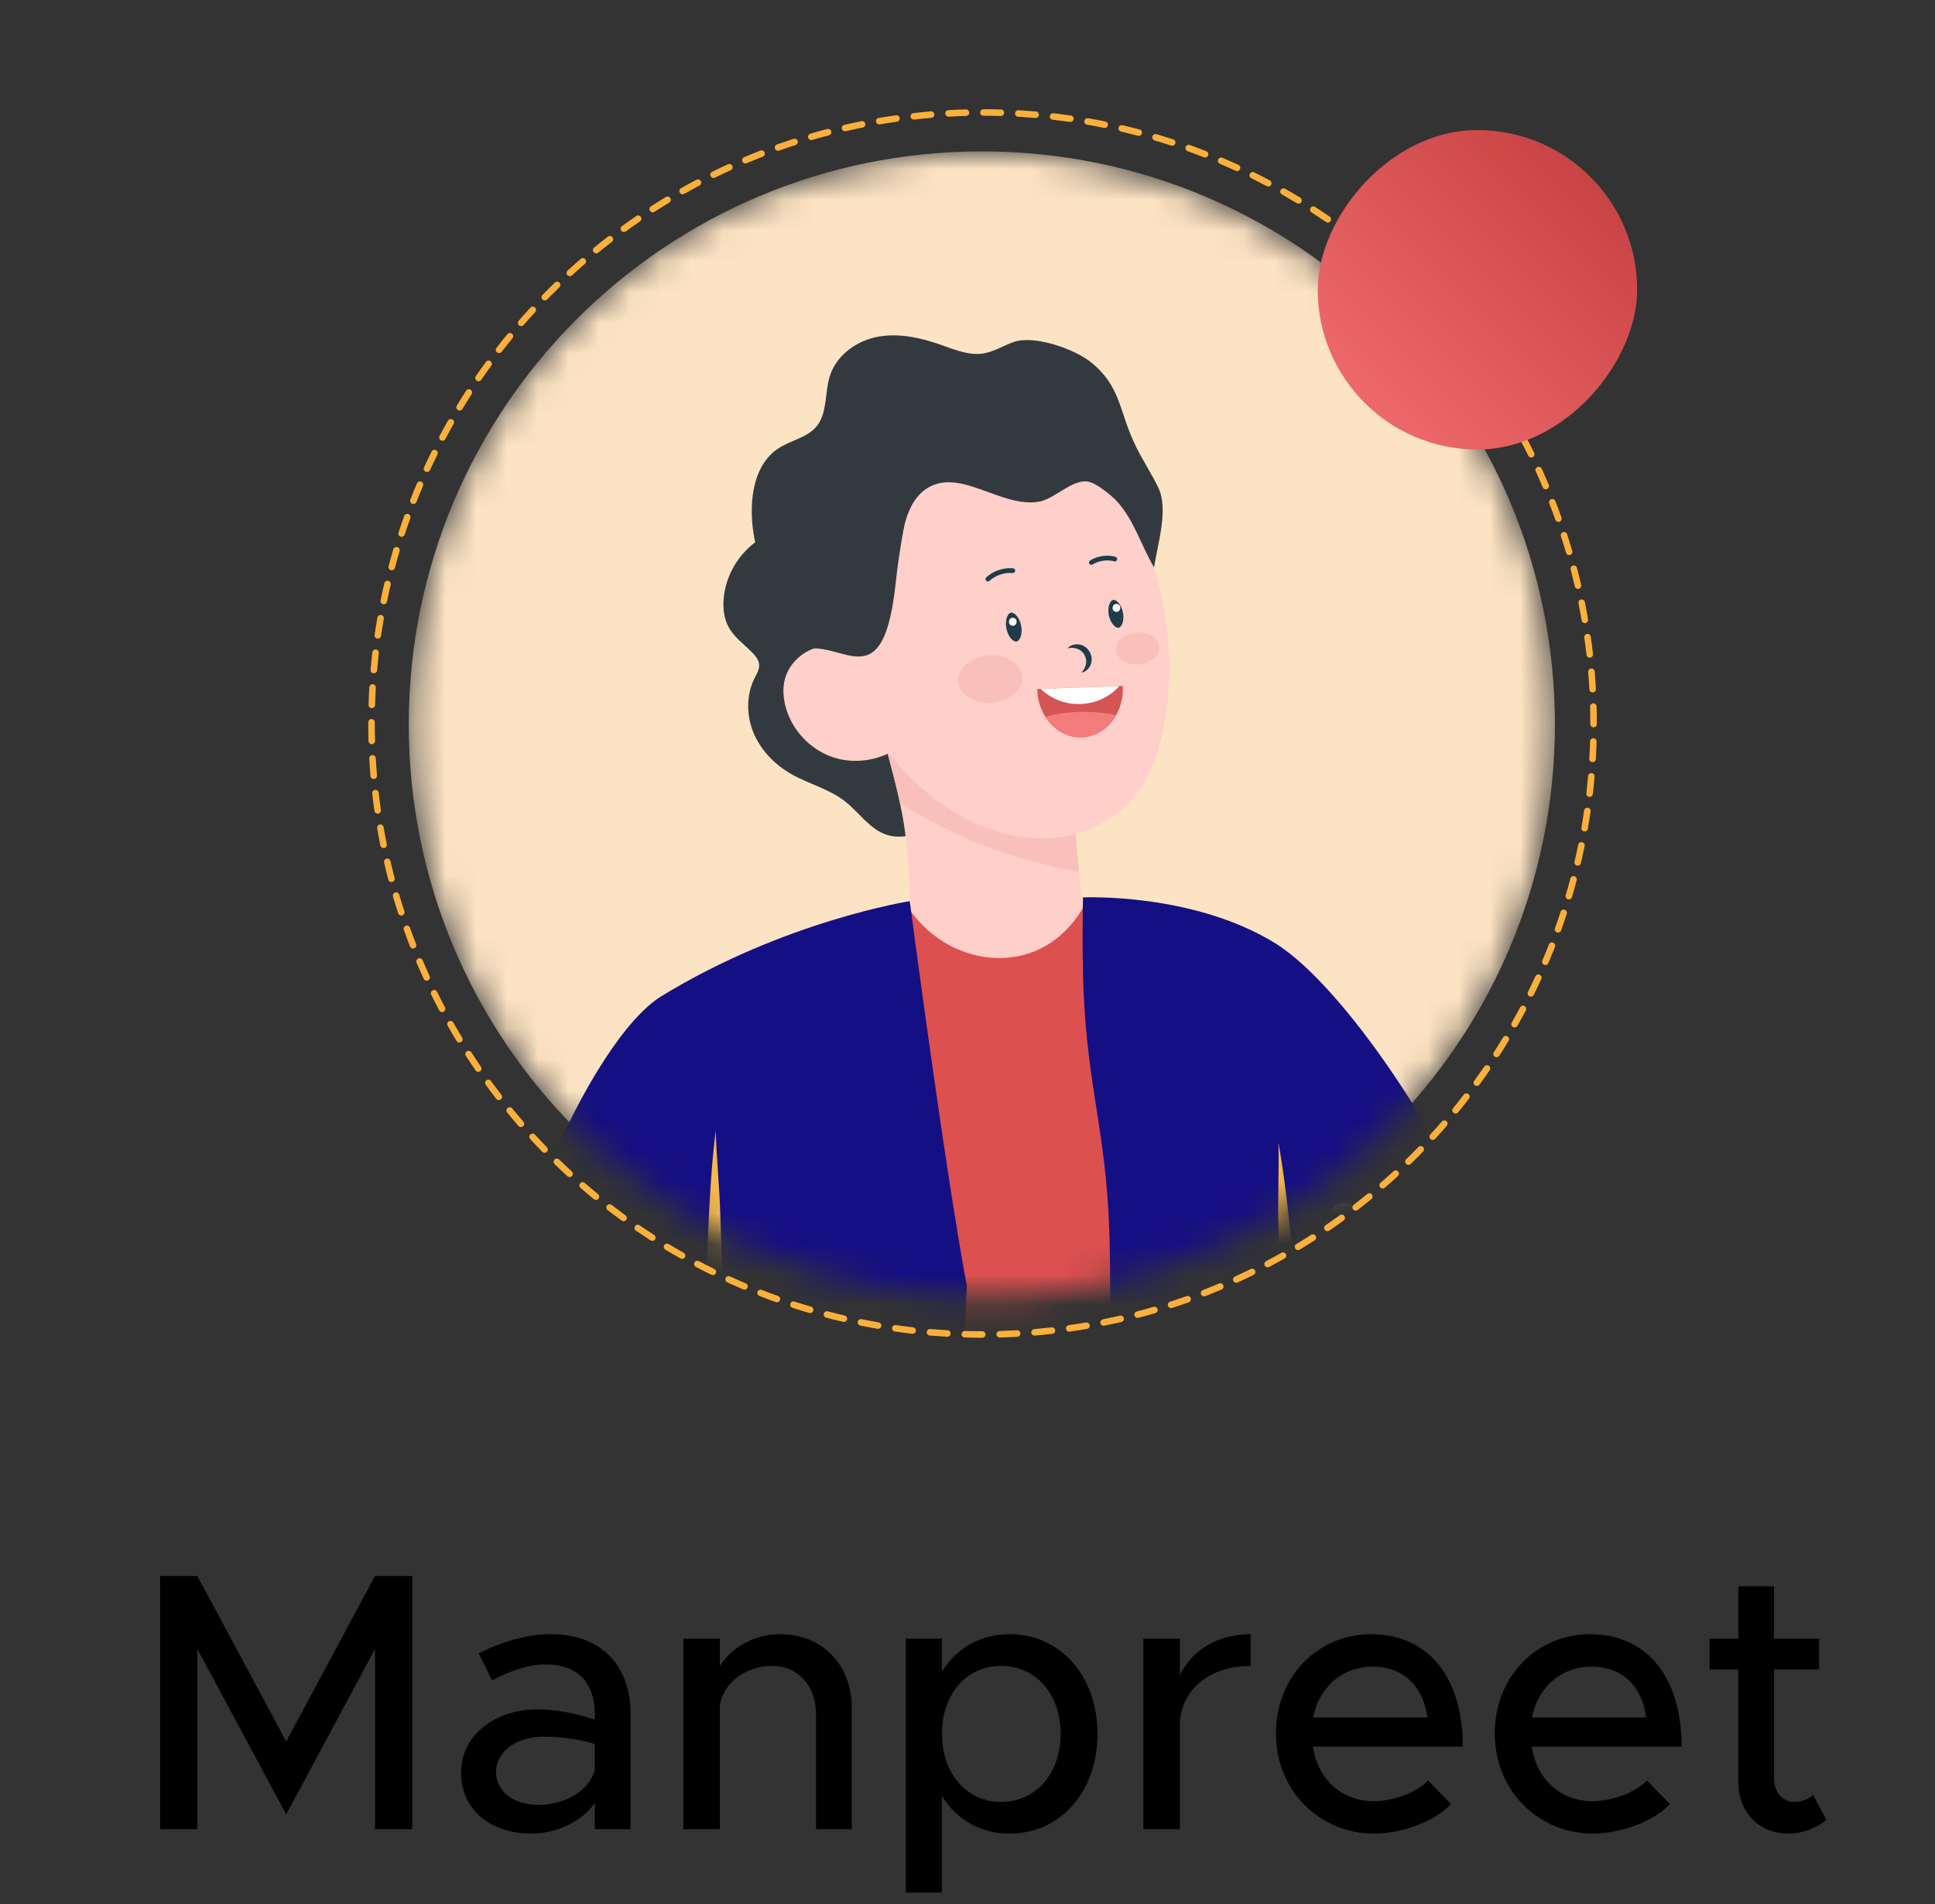 <svg width="63" height="62" viewBox="0 0 63 62" fill="none" xmlns="http://www.w3.org/2000/svg">
<rect x="0" y="0" width="63" height="62" fill="#333333" stroke="none"/>
<mask id="mask0_127:3831" style="mask-type:alpha" maskUnits="userSpaceOnUse" x="13" y="4" width="38" height="39">
<path fill-rule="evenodd" clip-rule="evenodd" d="M13.309 23.587C13.309 33.891 21.663 42.245 31.967 42.245C42.272 42.245 50.625 33.891 50.625 23.587C50.625 13.282 42.272 4.929 31.967 4.929C21.663 4.929 13.309 13.282 13.309 23.587Z" fill="white"/>
</mask>
<g mask="url(#mask0_127:3831)">
<path fill-rule="evenodd" clip-rule="evenodd" d="M13.309 23.587C13.309 33.891 21.663 42.245 31.967 42.245C42.272 42.245 50.625 33.891 50.625 23.587C50.625 13.282 42.272 4.929 31.967 4.929C21.663 4.929 13.309 13.282 13.309 23.587Z" fill="#FCE3C3"/>
<path fill-rule="evenodd" clip-rule="evenodd" d="M32.102 26.239C31.532 26.226 31.017 26.547 30.519 26.824C30.021 27.102 29.443 27.352 28.897 27.189C28.325 27.017 27.978 26.452 27.506 26.086C26.992 25.686 26.333 25.527 25.767 25.205C25.233 24.901 24.781 24.44 24.54 23.875C24.301 23.31 24.289 22.64 24.562 22.091C24.635 21.945 24.73 21.797 24.716 21.635C24.703 21.489 24.605 21.365 24.504 21.26C24.234 20.981 23.9 20.751 23.717 20.409C23.575 20.142 23.538 19.83 23.558 19.529C23.616 18.664 24.152 17.846 24.921 17.448C25.691 17.049 26.668 17.084 27.407 17.536C28.106 17.963 28.986 17.853 29.689 18.273C30.865 18.976 31.907 19.9 32.745 20.983C33.124 21.473 33.465 22.002 33.651 22.592C33.837 23.183 33.855 23.842 33.604 24.407C33.472 24.703 33.272 24.963 33.074 25.22C32.805 25.569 32.455 25.976 32.102 26.239Z" fill="#323A40"/>
<path fill-rule="evenodd" clip-rule="evenodd" d="M35.335 30.442C35.606 31.41 33.455 32.756 32.813 32.624C31.837 32.425 30.474 31.385 29.716 30.69C29.684 30.116 29.651 29.542 29.619 28.968C29.58 28.251 29.539 27.532 29.427 26.821C29.393 26.604 29.354 26.387 29.306 26.172C29.195 25.635 29.053 25.106 28.911 24.575C28.794 24.139 28.678 23.703 28.561 23.267C28.837 23.493 29.091 23.601 29.418 23.748C30.796 24.365 32.197 24.929 33.605 25.474C34.029 25.638 34.457 25.802 34.906 25.872L35.128 28.381L35.335 30.442Z" fill="#FFCFCA"/>
<path fill-rule="evenodd" clip-rule="evenodd" d="M35.128 28.381C33.573 28.117 32.058 27.633 30.658 26.914C30.213 26.686 29.75 26.441 29.307 26.172C29.195 25.635 29.053 25.106 28.911 24.575C28.794 24.139 28.678 23.703 28.561 23.267C28.837 23.493 29.091 23.601 29.418 23.748C30.796 24.365 32.197 24.929 33.605 25.474C34.029 25.638 34.458 25.802 34.906 25.872L35.128 28.381Z" fill="#F9BFBB"/>
<path fill-rule="evenodd" clip-rule="evenodd" d="M37.785 24.118C37.566 24.977 37.207 25.782 36.517 26.364C35.905 26.88 35.125 27.199 34.329 27.276C33.448 27.36 32.563 27.172 31.753 26.807C31.35 26.625 30.964 26.4 30.607 26.141C29.983 25.689 29.436 25.142 28.947 24.549C28.152 23.584 27.463 22.454 27.03 21.248C26.539 19.886 26.376 18.425 26.76 16.998C26.915 16.416 27.168 15.862 27.506 15.362C28.925 13.254 31.773 12.526 34.033 13.694C35.21 14.303 36.169 15.331 36.768 16.505C36.957 16.877 37.13 17.262 37.283 17.657C38.07 19.699 38.325 21.999 37.785 24.118Z" fill="#FFCFCA"/>
<path fill-rule="evenodd" clip-rule="evenodd" d="M29.523 24.129C28.9 24.707 27.962 24.924 27.152 24.666C26.467 24.449 25.9 23.899 25.648 23.229C25.602 23.107 25.566 22.982 25.541 22.853C25.5 22.628 25.493 22.394 25.54 22.17C25.66 21.617 26.142 21.17 26.696 21.056C27.251 20.942 27.851 21.146 28.25 21.548L28.74 22.541L29.523 24.129Z" fill="#FFCFCA"/>
<path fill-rule="evenodd" clip-rule="evenodd" d="M33.089 20.887C32.978 20.897 32.818 20.726 32.767 20.465C32.739 20.327 32.747 20.188 32.79 20.084C32.804 20.047 32.845 19.962 32.912 19.948L32.923 19.947C33.034 19.937 33.194 20.108 33.246 20.369C33.274 20.507 33.265 20.646 33.223 20.75C33.209 20.787 33.167 20.872 33.1 20.886L33.089 20.887Z" fill="#1F3C49"/>
<path fill-rule="evenodd" clip-rule="evenodd" d="M36.412 20.44C36.318 20.448 36.155 20.297 36.101 20.031C36.075 19.898 36.083 19.763 36.124 19.662C36.153 19.589 36.196 19.542 36.24 19.533L36.25 19.531C36.344 19.523 36.507 19.674 36.561 19.94C36.587 20.073 36.579 20.208 36.538 20.309C36.509 20.382 36.466 20.429 36.422 20.438L36.412 20.44Z" fill="#1F3C49"/>
<path fill-rule="evenodd" clip-rule="evenodd" d="M34.761 21.107C34.844 21.008 34.991 20.962 35.131 20.982C35.273 21 35.407 21.097 35.477 21.224C35.551 21.349 35.565 21.513 35.509 21.645C35.455 21.776 35.341 21.878 35.212 21.899C35.299 21.806 35.346 21.702 35.361 21.601C35.376 21.5 35.355 21.405 35.307 21.321C35.258 21.236 35.188 21.169 35.093 21.131C34.998 21.093 34.885 21.08 34.761 21.107Z" fill="#1F3C49"/>
<path fill-rule="evenodd" clip-rule="evenodd" d="M32.164 18.931C32.144 18.931 32.122 18.923 32.108 18.906C32.079 18.874 32.081 18.825 32.112 18.797C32.344 18.585 32.67 18.476 32.982 18.503C33.025 18.506 33.056 18.544 33.053 18.587C33.048 18.629 33.011 18.661 32.968 18.657C32.698 18.633 32.418 18.729 32.217 18.911C32.202 18.925 32.183 18.931 32.164 18.931Z" fill="#1F3C49"/>
<path fill-rule="evenodd" clip-rule="evenodd" d="M35.509 18.387C35.492 18.381 35.476 18.37 35.467 18.353C35.444 18.317 35.456 18.269 35.492 18.247C35.735 18.099 36.043 18.054 36.317 18.128C36.357 18.139 36.383 18.181 36.372 18.222C36.361 18.264 36.319 18.288 36.277 18.277C36.043 18.214 35.78 18.252 35.573 18.379C35.553 18.391 35.53 18.393 35.509 18.387Z" fill="#1F3C49"/>
<path fill-rule="evenodd" clip-rule="evenodd" d="M32.996 20.117C32.833 20.089 32.79 20.344 32.953 20.372C33.117 20.399 33.16 20.145 32.996 20.117Z" fill="white"/>
<path fill-rule="evenodd" clip-rule="evenodd" d="M36.371 19.664C36.208 19.637 36.164 19.891 36.328 19.919C36.492 19.946 36.535 19.692 36.371 19.664Z" fill="white"/>
<path fill-rule="evenodd" clip-rule="evenodd" d="M36.558 22.37C36.57 22.707 36.488 23.021 36.34 23.284C36.103 23.705 35.694 23.989 35.221 24.006C34.735 24.023 34.298 23.755 34.034 23.335C33.879 23.089 33.783 22.791 33.772 22.468C33.771 22.456 33.773 22.445 33.772 22.432L36.555 22.334C36.556 22.347 36.557 22.358 36.558 22.37Z" fill="#D55454"/>
<path fill-rule="evenodd" clip-rule="evenodd" d="M36.442 22.338C36.142 22.68 35.691 22.904 35.183 22.922C34.673 22.94 34.208 22.748 33.885 22.428L36.442 22.338Z" fill="white"/>
<path fill-rule="evenodd" clip-rule="evenodd" d="M36.34 23.284C36.103 23.705 35.694 23.989 35.221 24.006C34.735 24.023 34.298 23.755 34.034 23.335C34.506 23.214 34.996 23.16 35.481 23.178C35.77 23.189 36.058 23.224 36.34 23.284Z" fill="#F37C7C"/>
<path fill-rule="evenodd" clip-rule="evenodd" d="M33.282 22.017C33.32 22.44 32.886 22.825 32.311 22.877C31.737 22.929 31.24 22.628 31.203 22.205C31.164 21.782 31.598 21.397 32.172 21.345C32.747 21.293 33.243 21.594 33.282 22.017Z" fill="#F9BFBB"/>
<path fill-rule="evenodd" clip-rule="evenodd" d="M37.745 21.049C37.772 21.335 37.478 21.595 37.09 21.63C36.702 21.665 36.367 21.462 36.342 21.177C36.315 20.891 36.608 20.631 36.997 20.596C37.385 20.561 37.72 20.764 37.745 21.049Z" fill="#F9BFBB"/>
<path fill-rule="evenodd" clip-rule="evenodd" d="M27.327 30.475C28.243 30.213 29.25 29.718 29.616 29.62C30.998 31.599 34 31.898 35.326 29.439C36.686 29.695 38.476 30.027 40.056 30.428C40.071 32.46 41.127 34.817 41.374 36.804C41.771 39.994 42.303 42.237 42.865 45.406C43.456 48.737 43.455 51.529 44.072 55.956C44.494 58.983 44.739 62.509 44.957 67.136C39.118 69.537 31.987 69.403 21.225 67.347C21.285 62.16 22.984 50.768 23.539 45.595C24.73 40.537 25.739 35.429 27.327 30.475Z" fill="#DD5050"/>
<path fill-rule="evenodd" clip-rule="evenodd" d="M26.457 21.108C27.672 21.103 28.791 22.5 29.165 18.955C29.224 18.397 29.309 17.844 29.408 17.292C29.506 16.74 29.737 16.17 30.201 15.888C31.278 15.232 32.583 16.536 33.814 16.336C34.375 16.245 34.961 15.523 35.502 15.701C35.749 15.782 36.171 16.115 36.351 16.308C36.915 16.91 37.152 17.756 37.573 18.474C37.695 17.696 38.051 16.579 37.712 15.875C37.515 15.467 37.217 15.001 37.013 14.597C36.425 13.434 36.531 12.631 35.546 11.815C34.997 11.36 33.672 10.902 33.006 11.134C32.676 11.248 32.371 11.449 32.027 11.506C31.561 11.584 31.098 11.391 30.651 11.233C29.987 10.999 29.277 10.836 28.587 10.963C27.896 11.09 27.228 11.56 27.013 12.259C26.85 12.787 26.94 13.417 26.61 13.851C26.305 14.25 25.761 14.326 25.347 14.596C24.467 15.171 24.36 16.477 24.563 17.542C24.812 18.854 25.628 20.09 26.457 21.108Z" fill="#323A40"/>
<path fill-rule="evenodd" clip-rule="evenodd" d="M35.259 29.218C35.259 29.218 35.223 30.963 35.277 32.234C35.41 35.412 35.993 36.792 36.113 39.973C36.161 41.244 36.144 42.516 36.12 43.788C36.106 44.581 36.09 45.373 36.086 46.165C36.083 46.866 36.088 47.567 36.116 48.269C36.117 48.329 36.12 48.388 36.122 48.448C36.2 50.326 36.384 52.199 36.629 54.063C36.684 54.483 36.743 54.901 36.805 55.32C36.873 55.793 36.946 56.263 37.02 56.733C37.024 56.759 37.029 56.784 37.033 56.809C37.039 56.854 37.047 56.899 37.054 56.944C37.175 57.702 37.299 58.47 37.424 59.245C38.186 63.938 39.004 68.908 39.514 73.514C39.546 73.806 45.987 71.344 48.213 69.372C48.456 69.156 46.797 62.831 45.913 59.34C45.759 58.734 45.63 58.214 45.537 57.825C45.528 57.788 45.52 57.753 45.512 57.72L45.508 57.704C45.469 57.54 45.439 57.404 45.418 57.301C45.413 57.274 45.408 57.25 45.403 57.227C45.4 57.211 45.396 57.195 45.395 57.181C45.914 57.125 47.042 56.923 47.555 56.772C48.866 56.388 50.123 55.673 50.773 54.17C51.043 53.544 51.208 52.781 51.227 51.847C51.238 51.16 51.206 50.461 51.136 49.755C51.129 49.696 51.123 49.635 51.117 49.575C50.917 47.743 50.466 45.865 49.853 44.036C47.76 37.789 43.779 32.107 41.521 30.712C38.834 29.053 35.259 29.218 35.259 29.218Z" fill="#150F84"/>
<path fill-rule="evenodd" clip-rule="evenodd" d="M21.46 57.623C21.457 57.64 21.455 57.656 21.453 57.674C21.34 58.44 21.21 59.347 21.072 60.325C20.407 65.04 19.56 71.399 19.712 71.523C20.727 72.337 25.217 74.016 29.5 74.183C29.634 74.124 30.106 66.552 30.556 58.753C30.617 57.702 30.677 56.645 30.736 55.603C30.898 52.736 31.05 49.973 31.174 47.687C31.198 47.243 31.221 46.818 31.242 46.413C31.39 43.682 31.482 41.89 31.478 41.867C30.755 38.007 29.62 29.341 29.62 29.341C29.62 29.341 25.56 29.973 21.542 32.43C19.279 33.815 15.865 41.127 14.817 49.197C14.784 49.452 14.754 49.709 14.726 49.966C14.642 50.734 14.582 51.51 14.549 52.289C14.395 55.937 18.339 57.129 21.46 57.623Z" fill="#150F84"/>
<path fill-rule="evenodd" clip-rule="evenodd" d="M23.301 36.81C23.329 37.703 23.422 38.628 23.451 39.521C23.463 39.887 23.475 40.252 23.487 40.618C23.54 42.304 23.595 43.991 23.74 45.671L22.522 45.618C23.129 42.731 22.938 39.737 23.301 36.81Z" fill="#F4B94E"/>
<path fill-rule="evenodd" clip-rule="evenodd" d="M41.624 37.203C41.644 38.096 41.601 39.025 41.621 39.918C41.629 40.284 41.637 40.65 41.645 41.016C41.683 42.702 41.721 44.389 41.668 46.075L42.881 45.955C42.117 43.106 42.146 40.106 41.624 37.203Z" fill="#F4B94E"/>
<path fill-rule="evenodd" clip-rule="evenodd" d="M39.804 49.453C39.683 49.464 39.51 49.438 39.405 49.495C39.258 49.575 39.117 49.774 38.995 49.892C38.655 50.221 38.306 50.542 37.968 50.874C37.875 50.966 37.784 51.059 37.693 51.153C36.947 50.273 36.213 49.382 35.486 48.485C36.312 47.884 36.943 47.432 37.226 47.242C37.363 47.15 37.501 47.058 37.638 46.966C37.675 46.591 37.745 46.22 37.853 45.86C37.986 45.417 38.23 45.057 38.406 44.634C38.708 43.903 38.864 43.104 39.114 42.352C39.193 42.119 39.281 41.877 39.454 41.702L39.474 41.683C39.649 41.522 39.923 41.443 40.129 41.565C40.287 41.659 40.368 41.847 40.387 42.03C40.419 42.354 40.342 42.702 40.272 43.015C40.227 43.215 40.16 43.429 40.156 43.636C40.149 43.952 40.352 43.756 40.503 43.608C40.667 43.444 40.812 43.264 40.947 43.077C41.214 42.706 41.44 42.307 41.692 41.926L43.401 39.345C43.569 39.09 44.002 39.106 44.168 39.353C44.4 39.697 44.006 40.106 43.848 40.394C43.584 40.873 43.322 41.354 43.062 41.836C42.876 42.182 42.69 42.529 42.507 42.876C42.399 43.077 42.212 43.247 42.098 43.453C42.057 43.529 41.925 43.733 42.014 43.821C42.105 43.911 42.25 43.738 42.317 43.684C42.482 43.551 42.642 43.413 42.8 43.272C43.103 42.999 43.397 42.712 43.688 42.424C44.282 41.84 44.869 41.244 45.53 40.734C45.558 40.712 45.586 40.694 45.614 40.679C45.807 40.506 46.141 40.544 46.291 40.757C46.574 41.159 46.013 41.589 45.776 41.854C45.393 42.28 44.994 42.692 44.609 43.119C44.322 43.436 44.035 43.754 43.748 44.072C43.647 44.183 43.068 44.59 43.206 44.787C43.324 44.959 43.743 44.567 43.85 44.508C44.107 44.366 44.362 44.222 44.617 44.076C45.126 43.784 45.627 43.48 46.121 43.162C46.167 43.132 46.215 43.112 46.262 43.1C46.399 43.005 46.535 42.91 46.67 42.812C46.915 42.639 47.273 42.778 47.351 43.066C47.465 43.481 46.962 43.7 46.691 43.89C46.26 44.191 45.825 44.487 45.386 44.78C45.077 44.986 44.766 45.19 44.454 45.392C44.287 45.499 43.523 45.912 43.862 46.168C43.928 46.218 44.095 46.162 44.164 46.145C44.384 46.096 44.588 45.996 44.799 45.918C45.364 45.709 45.933 45.508 46.504 45.317C46.817 45.211 47.15 45.495 47.092 45.825C47.01 46.305 46.16 46.4 45.791 46.519C45.203 46.71 44.622 46.921 44.05 47.155C43.952 47.196 43.854 47.236 43.769 47.299C43.659 47.378 43.575 47.489 43.486 47.593C42.683 48.543 41.465 49.171 40.25 49.392C40.103 49.419 39.953 49.44 39.804 49.453Z" fill="#FFCFCA"/>
</g>
<path fill-rule="evenodd" clip-rule="evenodd" d="M32.587 3.777C32.643 3.777 32.691 3.731 32.693 3.674C32.694 3.615 32.648 3.566 32.59 3.564C32.4 3.559 32.208 3.556 32.019 3.556C31.962 3.558 31.912 3.603 31.912 3.662C31.912 3.72 31.959 3.768 32.019 3.768C32.206 3.768 32.396 3.771 32.583 3.777H32.587ZM30.883 3.798L30.888 3.798C31.075 3.787 31.265 3.78 31.453 3.775C31.512 3.773 31.558 3.724 31.557 3.666C31.555 3.607 31.507 3.561 31.447 3.562C31.258 3.567 31.065 3.575 30.877 3.586C30.818 3.589 30.774 3.639 30.777 3.697C30.78 3.754 30.827 3.798 30.883 3.798ZM33.721 3.842C33.775 3.842 33.822 3.8 33.826 3.745C33.831 3.687 33.788 3.635 33.73 3.63C33.542 3.614 33.35 3.6 33.16 3.589C33.1 3.586 33.052 3.631 33.048 3.689C33.044 3.748 33.09 3.798 33.148 3.801C33.336 3.812 33.525 3.826 33.711 3.842L33.721 3.842ZM29.751 3.893L29.763 3.892C29.949 3.871 30.139 3.853 30.325 3.837C30.384 3.832 30.427 3.781 30.422 3.722C30.418 3.664 30.365 3.621 30.307 3.625C30.119 3.641 29.928 3.66 29.739 3.681C29.681 3.687 29.639 3.74 29.645 3.798C29.652 3.853 29.697 3.893 29.751 3.893ZM34.849 3.972C34.901 3.972 34.947 3.934 34.954 3.881C34.962 3.823 34.922 3.769 34.864 3.761C34.677 3.734 34.487 3.709 34.298 3.687C34.24 3.681 34.187 3.723 34.18 3.781C34.174 3.839 34.216 3.892 34.273 3.898C34.46 3.92 34.649 3.944 34.834 3.971L34.849 3.972ZM28.626 4.051L28.644 4.05C28.829 4.018 29.017 3.989 29.203 3.963C29.26 3.955 29.3 3.901 29.292 3.843C29.284 3.785 29.23 3.745 29.173 3.753C28.985 3.779 28.795 3.809 28.608 3.84C28.551 3.85 28.512 3.905 28.522 3.963C28.53 4.015 28.575 4.051 28.626 4.051ZM35.968 4.166C36.018 4.166 36.062 4.131 36.072 4.081C36.084 4.023 36.047 3.967 35.99 3.956C35.804 3.918 35.615 3.882 35.428 3.85C35.371 3.84 35.315 3.879 35.306 3.937C35.296 3.994 35.334 4.049 35.392 4.059C35.576 4.091 35.763 4.127 35.947 4.164L35.968 4.166ZM27.512 4.274C27.52 4.274 27.528 4.273 27.536 4.272C27.719 4.229 27.905 4.189 28.088 4.153C28.145 4.141 28.183 4.085 28.172 4.028C28.16 3.97 28.104 3.933 28.047 3.945C27.861 3.982 27.674 4.022 27.488 4.065C27.431 4.078 27.395 4.135 27.409 4.192C27.42 4.241 27.464 4.274 27.512 4.274ZM37.075 4.424C37.122 4.424 37.164 4.392 37.178 4.345C37.192 4.288 37.159 4.23 37.102 4.215C36.918 4.166 36.732 4.12 36.547 4.077C36.489 4.064 36.433 4.099 36.419 4.157C36.406 4.214 36.442 4.271 36.499 4.284C36.682 4.327 36.866 4.372 37.047 4.42C37.056 4.423 37.066 4.424 37.075 4.424ZM26.413 4.561C26.423 4.561 26.433 4.559 26.443 4.556C26.622 4.504 26.805 4.453 26.987 4.406C27.044 4.391 27.078 4.333 27.063 4.276C27.048 4.22 26.991 4.186 26.934 4.2C26.749 4.248 26.564 4.299 26.383 4.352C26.327 4.369 26.295 4.428 26.311 4.484C26.325 4.53 26.367 4.561 26.413 4.561ZM38.165 4.745C38.209 4.745 38.25 4.716 38.265 4.672C38.283 4.616 38.253 4.556 38.198 4.538C38.017 4.479 37.834 4.422 37.652 4.368C37.596 4.352 37.537 4.384 37.52 4.44C37.504 4.497 37.536 4.556 37.592 4.572C37.771 4.625 37.953 4.681 38.132 4.74C38.142 4.743 38.153 4.745 38.165 4.745ZM25.33 4.91C25.342 4.91 25.354 4.908 25.366 4.904C25.543 4.841 25.723 4.78 25.902 4.722C25.958 4.704 25.989 4.644 25.971 4.589C25.953 4.533 25.893 4.502 25.837 4.52C25.656 4.579 25.474 4.641 25.295 4.704C25.24 4.724 25.211 4.784 25.23 4.84C25.245 4.883 25.287 4.91 25.33 4.91ZM39.234 5.128C39.276 5.128 39.316 5.102 39.333 5.06C39.354 5.006 39.327 4.944 39.273 4.923C39.096 4.854 38.916 4.786 38.737 4.722C38.682 4.703 38.621 4.731 38.602 4.787C38.582 4.842 38.611 4.903 38.666 4.922C38.842 4.986 39.02 5.052 39.195 5.121C39.208 5.126 39.221 5.128 39.234 5.128ZM24.268 5.322C24.282 5.322 24.296 5.32 24.309 5.314C24.482 5.241 24.659 5.169 24.835 5.101C24.889 5.08 24.916 5.019 24.895 4.964C24.874 4.909 24.812 4.882 24.757 4.903C24.58 4.972 24.402 5.045 24.227 5.118C24.173 5.141 24.147 5.203 24.17 5.257C24.188 5.298 24.226 5.322 24.268 5.322ZM40.276 5.57C40.317 5.57 40.355 5.547 40.373 5.509C40.397 5.455 40.373 5.392 40.321 5.368C40.149 5.289 39.973 5.212 39.8 5.138C39.746 5.115 39.684 5.14 39.661 5.194C39.638 5.248 39.662 5.31 39.717 5.333C39.889 5.406 40.062 5.483 40.232 5.561C40.246 5.567 40.261 5.57 40.276 5.57ZM23.232 5.795C23.247 5.795 23.264 5.791 23.279 5.784C23.447 5.701 23.619 5.62 23.791 5.542C23.844 5.517 23.867 5.454 23.843 5.401C23.819 5.348 23.755 5.324 23.703 5.348C23.529 5.427 23.355 5.51 23.185 5.593C23.132 5.619 23.111 5.683 23.136 5.735C23.155 5.773 23.193 5.795 23.232 5.795ZM41.292 6.072C41.33 6.072 41.367 6.052 41.386 6.016C41.413 5.964 41.393 5.899 41.341 5.872C41.175 5.784 41.004 5.696 40.834 5.613C40.782 5.587 40.718 5.608 40.693 5.661C40.666 5.713 40.688 5.777 40.74 5.803C40.908 5.886 41.077 5.972 41.242 6.06C41.258 6.068 41.275 6.072 41.292 6.072ZM22.225 6.326C22.243 6.326 22.261 6.321 22.278 6.312C22.44 6.22 22.607 6.129 22.774 6.041C22.826 6.014 22.846 5.949 22.819 5.897C22.791 5.845 22.726 5.826 22.675 5.853C22.506 5.942 22.338 6.034 22.173 6.127C22.122 6.156 22.104 6.221 22.133 6.272C22.152 6.306 22.188 6.326 22.225 6.326ZM42.278 6.631C42.313 6.631 42.349 6.613 42.369 6.58C42.399 6.53 42.383 6.464 42.333 6.434C42.171 6.336 42.006 6.239 41.841 6.146C41.79 6.117 41.726 6.135 41.696 6.186C41.667 6.237 41.685 6.302 41.736 6.331C41.899 6.423 42.063 6.519 42.223 6.616C42.24 6.626 42.259 6.631 42.278 6.631ZM21.251 6.913C21.271 6.913 21.291 6.908 21.308 6.896C21.466 6.795 21.628 6.694 21.789 6.597C21.839 6.567 21.855 6.502 21.825 6.451C21.795 6.401 21.729 6.385 21.679 6.415C21.516 6.513 21.353 6.615 21.194 6.718C21.144 6.749 21.13 6.815 21.162 6.864C21.182 6.896 21.216 6.913 21.251 6.913ZM43.231 7.246C43.265 7.246 43.298 7.23 43.319 7.2C43.352 7.151 43.339 7.085 43.292 7.052C43.135 6.945 42.975 6.839 42.817 6.736C42.767 6.705 42.701 6.719 42.67 6.768C42.638 6.817 42.652 6.883 42.701 6.915C42.859 7.016 43.017 7.122 43.172 7.227C43.19 7.24 43.21 7.246 43.231 7.246ZM20.312 7.555C20.333 7.555 20.355 7.548 20.375 7.535C20.526 7.424 20.681 7.315 20.836 7.209C20.885 7.176 20.897 7.11 20.864 7.061C20.831 7.013 20.765 7 20.717 7.033C20.56 7.141 20.402 7.251 20.249 7.363C20.202 7.397 20.192 7.464 20.226 7.511C20.247 7.54 20.279 7.555 20.312 7.555ZM44.148 7.914C44.18 7.914 44.211 7.9 44.232 7.873C44.268 7.827 44.26 7.76 44.213 7.724C44.064 7.609 43.91 7.493 43.757 7.382C43.71 7.347 43.643 7.357 43.608 7.405C43.574 7.452 43.584 7.519 43.631 7.553C43.784 7.664 43.935 7.778 44.083 7.892C44.102 7.907 44.125 7.914 44.148 7.914ZM19.411 8.249C19.435 8.249 19.459 8.241 19.479 8.225C19.623 8.107 19.773 7.988 19.922 7.873C19.968 7.838 19.977 7.771 19.941 7.725C19.905 7.678 19.838 7.669 19.791 7.705C19.641 7.821 19.491 7.941 19.345 8.06C19.298 8.098 19.292 8.164 19.329 8.21C19.35 8.236 19.381 8.249 19.411 8.249ZM45.026 8.634C45.056 8.634 45.085 8.621 45.107 8.597C45.145 8.553 45.14 8.486 45.096 8.447C44.953 8.323 44.805 8.199 44.66 8.079C44.614 8.042 44.547 8.049 44.51 8.094C44.473 8.139 44.479 8.206 44.525 8.244C44.67 8.362 44.815 8.485 44.956 8.608C44.977 8.625 45.001 8.634 45.026 8.634ZM18.553 8.993C18.578 8.993 18.604 8.983 18.624 8.965C18.762 8.838 18.903 8.712 19.046 8.589C19.09 8.55 19.095 8.483 19.056 8.439C19.019 8.394 18.951 8.39 18.907 8.428C18.764 8.553 18.619 8.681 18.48 8.808C18.438 8.848 18.434 8.915 18.474 8.958C18.495 8.981 18.524 8.993 18.553 8.993ZM45.862 9.402C45.89 9.402 45.918 9.391 45.938 9.37C45.979 9.328 45.979 9.261 45.937 9.22C45.802 9.089 45.663 8.957 45.522 8.828C45.479 8.788 45.411 8.791 45.372 8.834C45.332 8.877 45.335 8.944 45.378 8.984C45.517 9.112 45.655 9.242 45.788 9.372C45.809 9.392 45.835 9.402 45.862 9.402ZM17.737 9.784C17.765 9.784 17.792 9.773 17.813 9.751C17.945 9.616 18.08 9.482 18.213 9.352C18.255 9.312 18.257 9.244 18.215 9.202C18.174 9.16 18.108 9.159 18.066 9.2C17.93 9.331 17.794 9.467 17.662 9.603C17.62 9.645 17.621 9.712 17.663 9.753C17.684 9.773 17.711 9.784 17.737 9.784ZM46.654 10.217C46.679 10.217 46.705 10.208 46.725 10.189C46.769 10.149 46.771 10.082 46.732 10.039C46.604 9.9 46.472 9.76 46.34 9.624C46.299 9.582 46.232 9.581 46.19 9.621C46.148 9.662 46.146 9.729 46.188 9.772C46.318 9.906 46.449 10.045 46.575 10.183C46.596 10.205 46.625 10.217 46.654 10.217ZM16.968 10.619C16.998 10.619 17.027 10.607 17.048 10.583C17.172 10.441 17.298 10.3 17.425 10.162C17.465 10.118 17.461 10.051 17.419 10.012C17.376 9.972 17.308 9.975 17.269 10.018C17.14 10.157 17.012 10.3 16.888 10.443C16.85 10.488 16.855 10.555 16.898 10.593C16.919 10.611 16.944 10.619 16.968 10.619ZM47.398 11.076C47.422 11.076 47.446 11.068 47.465 11.052C47.511 11.015 47.517 10.948 47.48 10.902C47.361 10.756 47.236 10.609 47.112 10.465C47.073 10.421 47.007 10.416 46.962 10.455C46.918 10.493 46.913 10.56 46.952 10.604C47.075 10.747 47.197 10.892 47.315 11.037C47.337 11.063 47.367 11.076 47.398 11.076ZM16.248 11.497C16.28 11.497 16.311 11.483 16.333 11.456C16.446 11.309 16.565 11.16 16.684 11.014C16.721 10.969 16.715 10.902 16.669 10.865C16.624 10.828 16.557 10.834 16.52 10.88C16.398 11.027 16.279 11.177 16.165 11.326C16.128 11.372 16.137 11.439 16.184 11.475C16.203 11.49 16.226 11.497 16.248 11.497ZM48.093 11.976C48.114 11.976 48.135 11.97 48.154 11.956C48.202 11.921 48.213 11.855 48.178 11.807C48.066 11.654 47.951 11.5 47.836 11.35C47.799 11.303 47.733 11.295 47.687 11.331C47.64 11.367 47.632 11.433 47.667 11.48C47.781 11.628 47.896 11.78 48.006 11.932C48.027 11.961 48.059 11.976 48.093 11.976ZM15.579 12.413C15.613 12.413 15.646 12.397 15.668 12.367C15.773 12.214 15.882 12.059 15.993 11.907C16.028 11.859 16.017 11.793 15.97 11.758C15.923 11.724 15.856 11.734 15.822 11.782C15.71 11.935 15.598 12.092 15.492 12.247C15.458 12.296 15.471 12.362 15.519 12.395C15.537 12.407 15.559 12.413 15.579 12.413ZM48.734 12.915C48.754 12.915 48.774 12.909 48.791 12.898C48.841 12.866 48.856 12.8 48.823 12.751C48.721 12.591 48.614 12.431 48.507 12.275C48.474 12.226 48.409 12.214 48.36 12.247C48.311 12.28 48.299 12.346 48.332 12.395C48.437 12.549 48.543 12.707 48.645 12.866C48.665 12.897 48.699 12.915 48.734 12.915ZM14.965 13.366C15 13.366 15.035 13.348 15.055 13.315C15.152 13.155 15.253 12.994 15.355 12.837C15.386 12.788 15.372 12.722 15.323 12.69C15.273 12.658 15.207 12.672 15.176 12.722C15.073 12.88 14.972 13.043 14.873 13.205C14.844 13.255 14.859 13.32 14.909 13.351C14.927 13.361 14.946 13.366 14.965 13.366ZM49.322 13.889C49.34 13.889 49.358 13.884 49.374 13.875C49.425 13.846 49.443 13.781 49.414 13.73C49.321 13.565 49.224 13.399 49.126 13.236C49.096 13.186 49.03 13.17 48.98 13.2C48.929 13.23 48.914 13.296 48.944 13.346C49.041 13.507 49.137 13.671 49.229 13.835C49.249 13.869 49.285 13.889 49.322 13.889ZM14.405 14.352C14.443 14.352 14.48 14.332 14.499 14.296C14.587 14.13 14.677 13.964 14.77 13.802C14.799 13.75 14.781 13.686 14.73 13.657C14.679 13.628 14.614 13.646 14.585 13.697C14.492 13.861 14.4 14.029 14.311 14.196C14.284 14.248 14.304 14.312 14.355 14.34C14.371 14.348 14.388 14.352 14.405 14.352ZM49.853 14.895C49.869 14.895 49.885 14.892 49.9 14.884C49.953 14.858 49.974 14.794 49.949 14.742C49.865 14.571 49.777 14.399 49.688 14.232C49.661 14.18 49.597 14.16 49.545 14.188C49.493 14.215 49.474 14.279 49.501 14.331C49.588 14.497 49.675 14.667 49.758 14.836C49.777 14.873 49.814 14.895 49.853 14.895ZM13.903 15.368C13.943 15.368 13.982 15.345 13.999 15.306C14.077 15.137 14.159 14.966 14.242 14.797C14.267 14.745 14.246 14.681 14.193 14.655C14.141 14.629 14.077 14.65 14.052 14.703C13.967 14.873 13.884 15.046 13.806 15.217C13.782 15.271 13.805 15.334 13.858 15.358C13.873 15.365 13.888 15.368 13.903 15.368ZM50.327 15.931C50.34 15.931 50.354 15.928 50.368 15.922C50.421 15.9 50.447 15.837 50.424 15.783C50.35 15.608 50.272 15.432 50.194 15.259C50.169 15.206 50.107 15.182 50.053 15.207C50 15.231 49.976 15.294 50.001 15.347C50.079 15.518 50.155 15.693 50.229 15.866C50.245 15.906 50.285 15.931 50.327 15.931ZM13.46 16.41C13.502 16.41 13.542 16.384 13.559 16.343C13.626 16.17 13.698 15.994 13.772 15.821C13.795 15.767 13.769 15.705 13.715 15.682C13.661 15.659 13.599 15.684 13.576 15.738C13.502 15.913 13.429 16.09 13.361 16.265C13.339 16.32 13.367 16.381 13.421 16.403C13.434 16.408 13.447 16.41 13.46 16.41ZM50.739 16.993C50.751 16.993 50.763 16.991 50.774 16.987C50.83 16.967 50.858 16.906 50.839 16.851C50.775 16.672 50.708 16.491 50.639 16.314C50.618 16.259 50.556 16.232 50.502 16.254C50.447 16.275 50.42 16.336 50.441 16.391C50.509 16.567 50.576 16.745 50.639 16.922C50.654 16.966 50.695 16.993 50.739 16.993ZM13.076 17.479C13.121 17.479 13.162 17.451 13.177 17.406C13.235 17.228 13.297 17.048 13.36 16.871C13.38 16.816 13.351 16.756 13.296 16.736C13.241 16.716 13.18 16.744 13.16 16.8C13.096 16.978 13.034 17.16 12.975 17.34C12.957 17.396 12.987 17.456 13.043 17.474C13.054 17.477 13.065 17.479 13.076 17.479ZM51.089 18.076C51.099 18.076 51.109 18.074 51.119 18.071C51.175 18.055 51.207 17.996 51.191 17.939C51.138 17.759 51.081 17.575 51.023 17.394C51.005 17.338 50.946 17.307 50.89 17.325C50.834 17.343 50.803 17.403 50.821 17.459C50.879 17.638 50.935 17.82 50.987 17.999C51.001 18.045 51.043 18.076 51.089 18.076ZM12.754 18.569C12.801 18.569 12.845 18.537 12.857 18.49C12.905 18.308 12.956 18.125 13.009 17.945C13.026 17.889 12.994 17.83 12.937 17.814C12.881 17.797 12.822 17.829 12.805 17.885C12.752 18.067 12.7 18.252 12.652 18.435C12.637 18.492 12.67 18.55 12.727 18.565C12.736 18.567 12.745 18.569 12.754 18.569ZM51.376 19.175C51.384 19.175 51.392 19.174 51.4 19.172C51.457 19.159 51.493 19.102 51.48 19.045C51.437 18.861 51.392 18.674 51.343 18.49C51.329 18.433 51.271 18.399 51.214 18.414C51.157 18.429 51.124 18.487 51.139 18.544C51.185 18.726 51.231 18.911 51.273 19.092C51.284 19.142 51.328 19.175 51.376 19.175ZM12.497 19.675C12.546 19.675 12.59 19.64 12.6 19.59C12.637 19.407 12.678 19.221 12.72 19.038C12.735 18.981 12.698 18.924 12.642 18.91C12.584 18.897 12.527 18.933 12.514 18.99C12.47 19.175 12.43 19.363 12.392 19.548C12.38 19.605 12.418 19.661 12.475 19.673L12.497 19.675ZM51.599 20.288L51.617 20.287C51.675 20.277 51.714 20.222 51.704 20.165C51.673 19.979 51.637 19.79 51.6 19.603C51.589 19.545 51.532 19.508 51.475 19.52C51.417 19.531 51.38 19.587 51.392 19.645C51.429 19.83 51.464 20.017 51.495 20.2C51.504 20.252 51.548 20.288 51.599 20.288ZM12.301 20.794C12.354 20.794 12.399 20.756 12.407 20.703C12.434 20.517 12.463 20.329 12.496 20.145C12.505 20.087 12.467 20.032 12.409 20.022C12.352 20.012 12.296 20.051 12.287 20.108C12.254 20.295 12.223 20.484 12.197 20.673C12.188 20.731 12.228 20.784 12.287 20.793L12.301 20.794ZM51.758 21.413L51.771 21.413C51.829 21.406 51.871 21.353 51.864 21.295C51.843 21.107 51.819 20.916 51.792 20.729C51.785 20.671 51.73 20.63 51.673 20.638C51.614 20.646 51.574 20.7 51.582 20.758C51.608 20.944 51.632 21.133 51.653 21.319C51.66 21.373 51.706 21.413 51.758 21.413ZM12.171 21.922C12.227 21.922 12.273 21.881 12.278 21.825C12.293 21.638 12.313 21.449 12.334 21.263C12.341 21.205 12.299 21.152 12.241 21.146C12.183 21.139 12.129 21.181 12.123 21.239C12.101 21.427 12.082 21.618 12.066 21.807C12.06 21.865 12.104 21.917 12.162 21.922L12.171 21.922ZM51.853 22.545L51.859 22.545C51.918 22.542 51.963 22.492 51.96 22.433C51.949 22.244 51.936 22.053 51.919 21.863C51.915 21.805 51.863 21.761 51.805 21.767C51.746 21.771 51.703 21.823 51.708 21.881C51.723 22.068 51.737 22.258 51.747 22.445C51.751 22.501 51.797 22.545 51.853 22.545ZM12.105 23.056C12.163 23.056 12.21 23.011 12.212 22.953C12.217 22.767 12.226 22.577 12.236 22.389C12.24 22.33 12.195 22.28 12.137 22.277C12.079 22.274 12.028 22.318 12.025 22.376C12.013 22.567 12.005 22.759 11.999 22.947C11.998 23.006 12.044 23.055 12.102 23.056H12.105ZM51.884 23.681C51.942 23.681 51.99 23.633 51.99 23.574V23.556C51.99 23.372 51.988 23.186 51.983 23.003C51.981 22.945 51.931 22.899 51.874 22.9C51.815 22.902 51.769 22.951 51.77 23.009C51.775 23.19 51.778 23.374 51.778 23.556V23.574C51.778 23.633 51.825 23.681 51.884 23.681ZM12.105 24.23L12.107 24.23C12.165 24.228 12.212 24.179 12.211 24.12C12.205 23.932 12.203 23.742 12.203 23.555V23.518C12.203 23.459 12.155 23.412 12.096 23.412C12.038 23.412 11.99 23.459 11.99 23.518V23.555C11.99 23.744 11.993 23.936 11.998 24.127C12 24.184 12.047 24.23 12.105 24.23ZM51.852 24.816C51.908 24.816 51.955 24.773 51.958 24.716C51.968 24.527 51.977 24.335 51.983 24.145C51.984 24.087 51.938 24.038 51.88 24.036C51.819 24.034 51.772 24.081 51.77 24.139C51.764 24.326 51.756 24.517 51.745 24.704C51.742 24.762 51.787 24.813 51.846 24.816L51.852 24.816ZM12.168 25.364L12.177 25.364C12.236 25.359 12.279 25.307 12.274 25.249C12.258 25.061 12.245 24.871 12.235 24.685C12.231 24.627 12.18 24.582 12.122 24.585C12.064 24.588 12.019 24.639 12.023 24.697C12.033 24.885 12.046 25.077 12.063 25.267C12.067 25.322 12.114 25.364 12.168 25.364ZM51.754 25.948C51.808 25.948 51.854 25.908 51.86 25.854C51.882 25.665 51.901 25.474 51.916 25.286C51.922 25.227 51.879 25.176 51.82 25.171C51.762 25.166 51.71 25.209 51.705 25.268C51.689 25.453 51.67 25.642 51.649 25.83C51.642 25.888 51.684 25.941 51.743 25.947L51.754 25.948ZM12.296 26.493L12.311 26.492C12.369 26.483 12.409 26.43 12.402 26.372C12.375 26.185 12.351 25.996 12.329 25.811C12.323 25.753 12.27 25.711 12.213 25.718C12.154 25.724 12.112 25.777 12.119 25.835C12.14 26.022 12.165 26.213 12.191 26.401C12.198 26.454 12.244 26.493 12.296 26.493ZM51.594 27.072C51.644 27.072 51.689 27.036 51.698 26.984C51.73 26.796 51.76 26.607 51.787 26.42C51.795 26.362 51.755 26.308 51.697 26.3C51.639 26.291 51.585 26.332 51.576 26.39C51.55 26.574 51.52 26.762 51.488 26.948C51.478 27.006 51.517 27.061 51.576 27.071L51.594 27.072ZM12.488 27.612L12.51 27.61C12.567 27.599 12.604 27.543 12.593 27.485C12.556 27.299 12.52 27.112 12.489 26.93C12.479 26.872 12.424 26.833 12.366 26.843C12.309 26.853 12.27 26.908 12.28 26.965C12.311 27.15 12.347 27.339 12.384 27.527C12.394 27.577 12.439 27.612 12.488 27.612ZM51.368 28.186C51.416 28.186 51.459 28.153 51.471 28.104C51.514 27.919 51.555 27.731 51.593 27.546C51.604 27.488 51.566 27.432 51.509 27.42C51.452 27.409 51.396 27.446 51.384 27.503C51.347 27.687 51.307 27.873 51.264 28.055C51.251 28.113 51.286 28.17 51.343 28.183C51.351 28.185 51.36 28.186 51.368 28.186ZM12.745 28.719C12.753 28.719 12.762 28.718 12.771 28.715C12.828 28.701 12.863 28.642 12.848 28.586C12.8 28.405 12.755 28.22 12.712 28.037C12.699 27.98 12.642 27.944 12.585 27.958C12.528 27.971 12.492 28.028 12.506 28.085C12.548 28.27 12.595 28.457 12.642 28.64C12.655 28.687 12.697 28.719 12.745 28.719ZM51.079 29.284C51.124 29.284 51.167 29.254 51.18 29.208C51.234 29.026 51.286 28.841 51.334 28.658C51.349 28.601 51.315 28.543 51.258 28.528C51.201 28.513 51.143 28.547 51.129 28.604C51.081 28.785 51.03 28.968 50.977 29.148C50.961 29.204 50.993 29.264 51.049 29.28C51.059 29.283 51.069 29.284 51.079 29.284ZM13.065 29.809C13.075 29.809 13.086 29.807 13.098 29.804C13.153 29.786 13.184 29.726 13.166 29.67C13.107 29.492 13.051 29.31 12.999 29.13C12.982 29.074 12.923 29.041 12.867 29.058C12.811 29.075 12.778 29.134 12.795 29.19C12.848 29.372 12.905 29.556 12.963 29.735C12.978 29.78 13.019 29.809 13.065 29.809ZM50.726 30.364C50.77 30.364 50.811 30.337 50.827 30.294C50.891 30.114 50.953 29.933 51.011 29.753C51.029 29.698 50.999 29.638 50.943 29.62C50.888 29.601 50.828 29.632 50.81 29.688C50.752 29.865 50.69 30.045 50.627 30.222C50.607 30.278 50.636 30.338 50.691 30.358C50.703 30.362 50.715 30.364 50.726 30.364ZM13.447 30.882C13.461 30.882 13.473 30.88 13.486 30.875C13.54 30.854 13.568 30.792 13.546 30.738C13.478 30.561 13.411 30.383 13.349 30.207C13.329 30.151 13.268 30.122 13.213 30.142C13.158 30.162 13.129 30.223 13.149 30.278C13.212 30.456 13.28 30.637 13.349 30.815C13.365 30.857 13.405 30.882 13.447 30.882ZM50.314 31.421C50.355 31.421 50.395 31.397 50.412 31.356C50.486 31.183 50.558 31.005 50.626 30.829C50.648 30.774 50.621 30.713 50.566 30.691C50.512 30.67 50.45 30.697 50.429 30.752C50.36 30.926 50.29 31.102 50.216 31.273C50.193 31.327 50.219 31.39 50.273 31.412C50.286 31.418 50.3 31.421 50.314 31.421ZM13.891 31.931C13.906 31.931 13.921 31.928 13.935 31.922C13.989 31.897 14.012 31.834 13.988 31.781C13.909 31.609 13.832 31.434 13.759 31.262C13.737 31.209 13.674 31.183 13.62 31.206C13.567 31.229 13.541 31.291 13.564 31.345C13.637 31.519 13.715 31.695 13.795 31.869C13.813 31.908 13.851 31.931 13.891 31.931ZM49.842 32.451C49.881 32.451 49.919 32.429 49.938 32.391C50.021 32.222 50.103 32.049 50.182 31.877C50.207 31.824 50.183 31.761 50.13 31.736C50.076 31.712 50.014 31.735 49.989 31.789C49.911 31.959 49.83 32.13 49.747 32.297C49.721 32.35 49.743 32.414 49.795 32.44C49.81 32.447 49.827 32.451 49.842 32.451ZM14.395 32.953C14.411 32.953 14.429 32.949 14.444 32.94C14.496 32.913 14.516 32.848 14.489 32.797C14.4 32.63 14.313 32.46 14.231 32.292C14.205 32.24 14.141 32.218 14.089 32.244C14.036 32.27 14.014 32.334 14.04 32.386C14.124 32.555 14.211 32.727 14.301 32.896C14.32 32.932 14.357 32.953 14.395 32.953ZM49.312 33.452C49.349 33.452 49.385 33.433 49.404 33.398C49.498 33.234 49.59 33.066 49.679 32.899C49.706 32.847 49.686 32.782 49.634 32.755C49.582 32.728 49.518 32.747 49.491 32.799C49.403 32.965 49.312 33.131 49.22 33.294C49.191 33.345 49.209 33.41 49.26 33.438C49.276 33.448 49.294 33.452 49.312 33.452ZM14.955 33.942C14.974 33.942 14.993 33.937 15.011 33.927C15.061 33.897 15.076 33.831 15.046 33.781C14.95 33.621 14.853 33.457 14.76 33.293C14.731 33.242 14.666 33.224 14.615 33.253C14.564 33.282 14.546 33.346 14.576 33.398C14.669 33.563 14.767 33.729 14.865 33.891C14.884 33.924 14.919 33.942 14.955 33.942ZM48.725 34.422C48.76 34.422 48.795 34.405 48.815 34.374C48.917 34.215 49.019 34.052 49.116 33.89C49.147 33.84 49.131 33.775 49.081 33.744C49.031 33.714 48.966 33.73 48.935 33.78C48.838 33.941 48.738 34.102 48.636 34.259C48.604 34.308 48.619 34.374 48.668 34.406C48.686 34.417 48.706 34.422 48.725 34.422ZM15.571 34.898C15.592 34.898 15.613 34.892 15.631 34.88C15.68 34.847 15.692 34.781 15.659 34.732C15.553 34.578 15.448 34.419 15.346 34.261C15.314 34.212 15.248 34.198 15.199 34.229C15.15 34.261 15.136 34.327 15.167 34.376C15.27 34.536 15.377 34.696 15.484 34.852C15.504 34.882 15.537 34.898 15.571 34.898ZM48.084 35.358C48.117 35.358 48.149 35.343 48.17 35.314C48.281 35.162 48.392 35.005 48.499 34.849C48.533 34.8 48.52 34.734 48.472 34.701C48.423 34.668 48.357 34.68 48.324 34.728C48.217 34.883 48.108 35.038 47.998 35.189C47.964 35.237 47.974 35.303 48.021 35.338C48.04 35.352 48.063 35.358 48.084 35.358ZM16.241 35.818C16.264 35.818 16.287 35.81 16.306 35.795C16.352 35.759 16.361 35.693 16.325 35.646C16.211 35.499 16.096 35.347 15.985 35.194C15.951 35.147 15.885 35.136 15.837 35.171C15.79 35.205 15.78 35.272 15.814 35.319C15.926 35.473 16.042 35.627 16.157 35.776C16.178 35.803 16.209 35.818 16.241 35.818ZM47.39 36.256C47.421 36.256 47.452 36.243 47.472 36.217C47.593 36.07 47.713 35.919 47.828 35.771C47.864 35.724 47.855 35.658 47.808 35.622C47.762 35.586 47.696 35.594 47.659 35.641C47.546 35.788 47.428 35.937 47.309 36.083C47.271 36.128 47.278 36.195 47.324 36.232C47.343 36.248 47.367 36.256 47.39 36.256ZM16.962 36.697C16.986 36.697 17.011 36.688 17.031 36.671C17.075 36.632 17.08 36.565 17.041 36.521C16.918 36.379 16.795 36.233 16.677 36.089C16.64 36.043 16.573 36.037 16.528 36.074C16.483 36.111 16.476 36.178 16.513 36.223C16.632 36.369 16.757 36.516 16.881 36.66C16.902 36.684 16.932 36.697 16.962 36.697ZM46.647 37.114C46.676 37.114 46.704 37.102 46.725 37.08C46.854 36.94 46.981 36.797 47.105 36.654C47.143 36.609 47.138 36.542 47.094 36.504C47.05 36.465 46.983 36.47 46.945 36.515C46.822 36.656 46.696 36.798 46.569 36.936C46.529 36.979 46.532 37.046 46.575 37.086C46.595 37.105 46.621 37.114 46.647 37.114ZM17.73 37.533C17.757 37.533 17.783 37.523 17.805 37.503C17.846 37.462 17.847 37.395 17.806 37.353C17.675 37.218 17.545 37.08 17.419 36.942C17.378 36.899 17.311 36.896 17.268 36.936C17.225 36.975 17.222 37.043 17.262 37.086C17.39 37.225 17.522 37.365 17.654 37.501C17.674 37.522 17.703 37.533 17.73 37.533ZM45.855 37.928C45.881 37.928 45.908 37.919 45.929 37.898C46.066 37.766 46.201 37.63 46.332 37.495C46.373 37.453 46.373 37.385 46.331 37.344C46.289 37.304 46.221 37.305 46.18 37.347C46.051 37.48 45.916 37.615 45.781 37.746C45.739 37.787 45.738 37.854 45.779 37.896C45.8 37.918 45.827 37.928 45.855 37.928ZM18.544 38.324C18.573 38.324 18.602 38.313 18.624 38.29C18.663 38.247 18.66 38.18 18.617 38.14C18.478 38.013 18.34 37.882 18.206 37.752C18.164 37.711 18.097 37.712 18.055 37.754C18.015 37.796 18.016 37.864 18.058 37.904C18.194 38.036 18.333 38.168 18.473 38.296C18.494 38.315 18.519 38.324 18.544 38.324ZM45.019 38.697C45.042 38.697 45.068 38.688 45.088 38.671C45.231 38.546 45.375 38.418 45.514 38.29C45.557 38.251 45.56 38.184 45.52 38.14C45.48 38.097 45.414 38.094 45.37 38.134C45.233 38.26 45.091 38.387 44.949 38.51C44.904 38.549 44.899 38.616 44.938 38.66C44.959 38.684 44.988 38.697 45.019 38.697ZM19.403 39.068C19.434 39.068 19.464 39.055 19.485 39.029C19.523 38.984 19.516 38.917 19.471 38.88C19.325 38.76 19.179 38.638 19.038 38.516C18.994 38.477 18.927 38.482 18.889 38.526C18.85 38.571 18.855 38.638 18.899 38.676C19.042 38.8 19.188 38.923 19.336 39.044C19.355 39.06 19.379 39.068 19.403 39.068ZM44.139 39.417C44.162 39.417 44.184 39.41 44.204 39.395C44.354 39.279 44.504 39.159 44.651 39.039C44.696 39.002 44.703 38.935 44.666 38.889C44.629 38.844 44.562 38.837 44.517 38.875C44.371 38.993 44.223 39.112 44.074 39.227C44.028 39.262 44.019 39.329 44.055 39.375C44.075 39.403 44.108 39.417 44.139 39.417ZM20.301 39.761C20.334 39.761 20.366 39.746 20.388 39.718C20.421 39.67 20.412 39.604 20.364 39.569C20.212 39.458 20.06 39.344 19.912 39.231C19.866 39.195 19.799 39.203 19.763 39.25C19.727 39.296 19.736 39.363 19.783 39.399C19.932 39.514 20.085 39.629 20.239 39.741C20.258 39.755 20.28 39.761 20.301 39.761ZM43.219 40.086C43.24 40.086 43.261 40.08 43.279 40.067C43.436 39.96 43.593 39.849 43.746 39.738C43.794 39.703 43.804 39.637 43.77 39.589C43.735 39.542 43.668 39.531 43.621 39.566C43.47 39.676 43.314 39.786 43.159 39.892C43.111 39.925 43.099 39.991 43.132 40.04C43.152 40.07 43.185 40.086 43.219 40.086ZM21.237 40.402C21.272 40.402 21.306 40.385 21.327 40.353C21.358 40.304 21.344 40.238 21.295 40.207C21.138 40.106 20.98 40.001 20.825 39.895C20.777 39.862 20.71 39.874 20.677 39.922C20.645 39.971 20.657 40.037 20.705 40.07C20.862 40.177 21.022 40.283 21.18 40.385C21.198 40.397 21.218 40.402 21.237 40.402ZM42.263 40.702C42.282 40.702 42.3 40.697 42.318 40.686C42.48 40.588 42.644 40.486 42.803 40.384C42.853 40.352 42.867 40.286 42.835 40.237C42.803 40.188 42.737 40.173 42.688 40.205C42.53 40.307 42.369 40.408 42.208 40.505C42.158 40.535 42.142 40.6 42.172 40.65C42.192 40.683 42.227 40.702 42.263 40.702ZM22.208 40.988C22.245 40.988 22.281 40.969 22.301 40.934C22.329 40.883 22.311 40.819 22.26 40.79C22.096 40.697 21.933 40.601 21.773 40.505C21.724 40.475 21.658 40.491 21.627 40.541C21.598 40.591 21.613 40.656 21.663 40.687C21.825 40.784 21.99 40.881 22.156 40.974C22.172 40.984 22.19 40.988 22.208 40.988ZM41.272 41.262C41.289 41.262 41.306 41.258 41.322 41.25C41.489 41.161 41.658 41.069 41.824 40.975C41.875 40.946 41.893 40.882 41.864 40.831C41.835 40.779 41.77 40.762 41.719 40.79C41.555 40.883 41.388 40.974 41.223 41.062C41.171 41.089 41.151 41.154 41.178 41.206C41.197 41.242 41.234 41.262 41.272 41.262ZM23.209 41.518C23.249 41.518 23.287 41.496 23.305 41.459C23.331 41.406 23.309 41.342 23.256 41.316C23.089 41.234 22.921 41.148 22.755 41.06C22.703 41.033 22.639 41.053 22.611 41.104C22.584 41.156 22.604 41.221 22.655 41.248C22.823 41.337 22.994 41.424 23.163 41.507C23.178 41.514 23.194 41.518 23.209 41.518ZM40.251 41.765C40.266 41.765 40.281 41.762 40.295 41.755C40.468 41.676 40.642 41.593 40.812 41.51C40.865 41.484 40.887 41.42 40.861 41.367C40.835 41.315 40.771 41.293 40.719 41.319C40.55 41.402 40.378 41.484 40.207 41.562C40.154 41.586 40.13 41.649 40.154 41.703C40.172 41.742 40.211 41.765 40.251 41.765ZM24.239 41.989C24.281 41.989 24.321 41.965 24.337 41.925C24.36 41.87 24.335 41.808 24.281 41.785C24.108 41.712 23.935 41.636 23.766 41.558C23.712 41.534 23.649 41.557 23.625 41.611C23.601 41.664 23.624 41.727 23.677 41.751C23.848 41.83 24.024 41.907 24.198 41.981C24.212 41.987 24.226 41.989 24.239 41.989ZM39.202 42.208C39.215 42.208 39.228 42.206 39.241 42.201C39.418 42.132 39.596 42.059 39.772 41.986C39.825 41.963 39.851 41.9 39.828 41.846C39.805 41.792 39.743 41.767 39.688 41.79C39.516 41.863 39.339 41.935 39.163 42.003C39.109 42.024 39.082 42.086 39.103 42.14C39.12 42.182 39.16 42.208 39.202 42.208ZM25.296 42.401C25.34 42.401 25.381 42.374 25.397 42.331C25.416 42.276 25.388 42.215 25.332 42.195C25.156 42.132 24.977 42.066 24.802 41.998C24.748 41.976 24.686 42.003 24.665 42.058C24.644 42.112 24.671 42.174 24.726 42.195C24.902 42.264 25.082 42.331 25.261 42.395C25.273 42.4 25.285 42.401 25.296 42.401ZM38.128 42.59C38.139 42.59 38.151 42.589 38.161 42.585C38.343 42.526 38.525 42.465 38.704 42.401C38.759 42.381 38.788 42.32 38.768 42.265C38.748 42.21 38.688 42.181 38.632 42.201C38.455 42.264 38.275 42.325 38.096 42.383C38.04 42.401 38.009 42.461 38.027 42.517C38.042 42.562 38.084 42.59 38.128 42.59ZM26.377 42.753C26.423 42.753 26.465 42.723 26.479 42.676C26.495 42.62 26.463 42.561 26.407 42.544C26.227 42.492 26.046 42.435 25.867 42.378C25.811 42.359 25.752 42.39 25.733 42.446C25.715 42.502 25.745 42.561 25.801 42.58C25.982 42.638 26.165 42.695 26.347 42.748C26.357 42.751 26.367 42.753 26.377 42.753ZM37.039 42.91C37.047 42.91 37.056 42.908 37.065 42.906C37.249 42.858 37.434 42.806 37.616 42.754C37.672 42.737 37.704 42.678 37.688 42.622C37.671 42.565 37.612 42.533 37.556 42.55C37.377 42.602 37.194 42.653 37.011 42.7C36.955 42.715 36.921 42.773 36.936 42.83C36.948 42.878 36.991 42.91 37.039 42.91ZM27.475 43.041C27.524 43.041 27.568 43.008 27.579 42.959C27.592 42.902 27.557 42.845 27.499 42.831C27.317 42.789 27.132 42.743 26.951 42.696C26.894 42.681 26.836 42.715 26.821 42.771C26.806 42.828 26.841 42.886 26.897 42.901C27.08 42.949 27.267 42.995 27.452 43.038C27.46 43.04 27.468 43.041 27.475 43.041ZM35.931 43.166L35.953 43.163C36.138 43.126 36.326 43.085 36.511 43.043C36.568 43.029 36.603 42.972 36.59 42.915C36.577 42.858 36.52 42.823 36.463 42.836C36.28 42.878 36.094 42.918 35.911 42.955C35.853 42.967 35.816 43.023 35.828 43.08C35.837 43.13 35.882 43.166 35.931 43.166ZM28.589 43.266C28.639 43.266 28.685 43.229 28.694 43.178C28.703 43.12 28.665 43.065 28.607 43.055C28.422 43.023 28.236 42.988 28.052 42.951C27.995 42.939 27.938 42.977 27.926 43.034C27.915 43.092 27.952 43.148 28.01 43.159C28.196 43.197 28.384 43.232 28.571 43.264L28.589 43.266ZM34.812 43.357L34.827 43.356C35.014 43.329 35.205 43.3 35.391 43.268C35.449 43.258 35.488 43.203 35.478 43.145C35.468 43.087 35.413 43.049 35.355 43.058C35.17 43.09 34.982 43.119 34.797 43.146C34.739 43.154 34.698 43.208 34.706 43.266C34.714 43.319 34.76 43.357 34.812 43.357ZM29.714 43.427C29.767 43.427 29.812 43.387 29.819 43.333C29.826 43.274 29.784 43.222 29.725 43.215C29.539 43.194 29.351 43.17 29.165 43.143C29.108 43.135 29.053 43.175 29.045 43.233C29.037 43.291 29.077 43.345 29.135 43.353C29.323 43.38 29.514 43.405 29.701 43.426L29.714 43.427ZM33.683 43.485L33.692 43.484C33.881 43.468 34.072 43.45 34.26 43.428C34.319 43.422 34.361 43.369 34.354 43.311C34.348 43.252 34.294 43.211 34.236 43.217C34.05 43.238 33.861 43.257 33.674 43.273C33.616 43.278 33.572 43.329 33.577 43.387C33.582 43.443 33.628 43.485 33.683 43.485ZM30.846 43.523C30.901 43.523 30.948 43.479 30.951 43.423C30.954 43.364 30.91 43.314 30.851 43.311C30.664 43.3 30.474 43.287 30.287 43.271C30.231 43.266 30.178 43.309 30.173 43.368C30.168 43.426 30.211 43.477 30.269 43.483C30.458 43.498 30.65 43.512 30.839 43.523L30.846 43.523ZM32.549 43.548H32.552C32.741 43.543 32.934 43.535 33.123 43.524C33.181 43.521 33.225 43.471 33.222 43.412C33.219 43.353 33.169 43.309 33.11 43.312C32.924 43.322 32.734 43.33 32.546 43.336C32.487 43.337 32.441 43.386 32.443 43.445C32.444 43.502 32.491 43.548 32.549 43.548ZM31.981 43.556C32.039 43.556 32.087 43.508 32.087 43.45C32.087 43.391 32.039 43.343 31.981 43.343C31.794 43.343 31.604 43.34 31.416 43.335C31.358 43.334 31.308 43.38 31.306 43.438C31.305 43.497 31.351 43.546 31.409 43.547C31.599 43.553 31.791 43.556 31.981 43.556Z" fill="#FBB03B"/>
<path d="M5.214 59.556H6.426V53.688L9.318 59.076L12.21 53.688V59.556H13.422V51.312H12.21L9.318 56.7L6.426 51.312H5.214V59.556ZM17.939 53.208C17.255 53.208 16.475 53.388 15.587 53.832L16.019 54.708C16.559 54.432 17.159 54.192 17.771 54.192C19.007 54.192 19.367 55.02 19.367 55.8V55.992C18.767 55.788 18.107 55.656 17.495 55.656C16.127 55.656 15.011 56.484 15.011 57.72C15.011 58.932 15.983 59.7 17.303 59.7C18.059 59.7 18.911 59.352 19.367 58.704V59.556H20.531V55.8C20.531 54.264 19.607 53.208 17.939 53.208ZM17.531 58.764C16.751 58.764 16.151 58.356 16.151 57.684C16.151 57.012 16.847 56.544 17.675 56.544C18.287 56.544 18.863 56.628 19.367 56.784V57.612C19.163 58.38 18.299 58.764 17.531 58.764ZM25.405 53.208C24.565 53.208 23.809 53.64 23.437 54.252V53.352H22.249V59.556H23.437V55.536C23.533 54.804 24.277 54.24 25.141 54.24C25.981 54.24 26.569 54.888 26.569 55.812V59.556H27.733V55.608C27.733 54.204 26.773 53.208 25.405 53.208ZM32.876 53.208C31.916 53.208 31.148 53.664 30.668 54.42V53.352H29.492V61.62H30.668V58.476C31.148 59.244 31.916 59.7 32.876 59.7C34.508 59.7 35.732 58.356 35.732 56.448C35.732 54.552 34.508 53.208 32.876 53.208ZM32.588 58.668C31.472 58.668 30.668 57.744 30.668 56.448C30.668 55.152 31.472 54.24 32.588 54.24C33.728 54.24 34.532 55.152 34.532 56.448C34.532 57.744 33.728 58.668 32.588 58.668ZM38.415 54.54V53.352H37.227V59.556H38.415V56.028C38.523 54.948 39.435 54.24 40.719 54.24V53.208C39.651 53.208 38.811 53.724 38.415 54.54ZM44.722 58.644C43.654 58.644 42.898 57.9 42.742 56.868H47.626C47.626 54.648 46.534 53.208 44.638 53.208C42.922 53.208 41.542 54.576 41.542 56.436C41.542 58.344 43.006 59.7 44.734 59.7C45.61 59.7 46.69 59.328 47.242 58.74L46.498 57.972C46.126 58.356 45.37 58.644 44.722 58.644ZM44.686 54.264C45.754 54.264 46.342 54.96 46.474 55.92H42.754C42.946 54.912 43.726 54.264 44.686 54.264ZM51.847 58.644C50.779 58.644 50.023 57.9 49.867 56.868H54.751C54.751 54.648 53.659 53.208 51.763 53.208C50.047 53.208 48.667 54.576 48.667 56.436C48.667 58.344 50.131 59.7 51.859 59.7C52.735 59.7 53.815 59.328 54.367 58.74L53.623 57.972C53.251 58.356 52.495 58.644 51.847 58.644ZM51.811 54.264C52.879 54.264 53.467 54.96 53.599 55.92H49.879C50.071 54.912 50.851 54.264 51.811 54.264ZM59.032 58.44C58.9 58.572 58.66 58.668 58.396 58.668C58.048 58.668 57.76 58.356 57.76 57.924V54.36H59.224V53.352H57.76V51.648H56.596V53.352H55.66V54.36H56.596V58.008C56.596 59.004 57.268 59.7 58.228 59.7C58.672 59.7 59.128 59.532 59.464 59.256L59.032 58.44Z" fill="black"/>
<rect width="10.4" height="10.4" rx="5.2" transform="matrix(-1 0 0 1 53.303 4.235)" fill="url(#paint0_linear_127:3831)"/>
<defs>
<linearGradient id="paint0_linear_127:3831" x1="0" y1="0" x2="10.4" y2="10.4" gradientUnits="userSpaceOnUse">
<stop stop-color="#C13D3D"/>
<stop offset="1" stop-color="#F57070"/>
</linearGradient>
</defs>
</svg>
